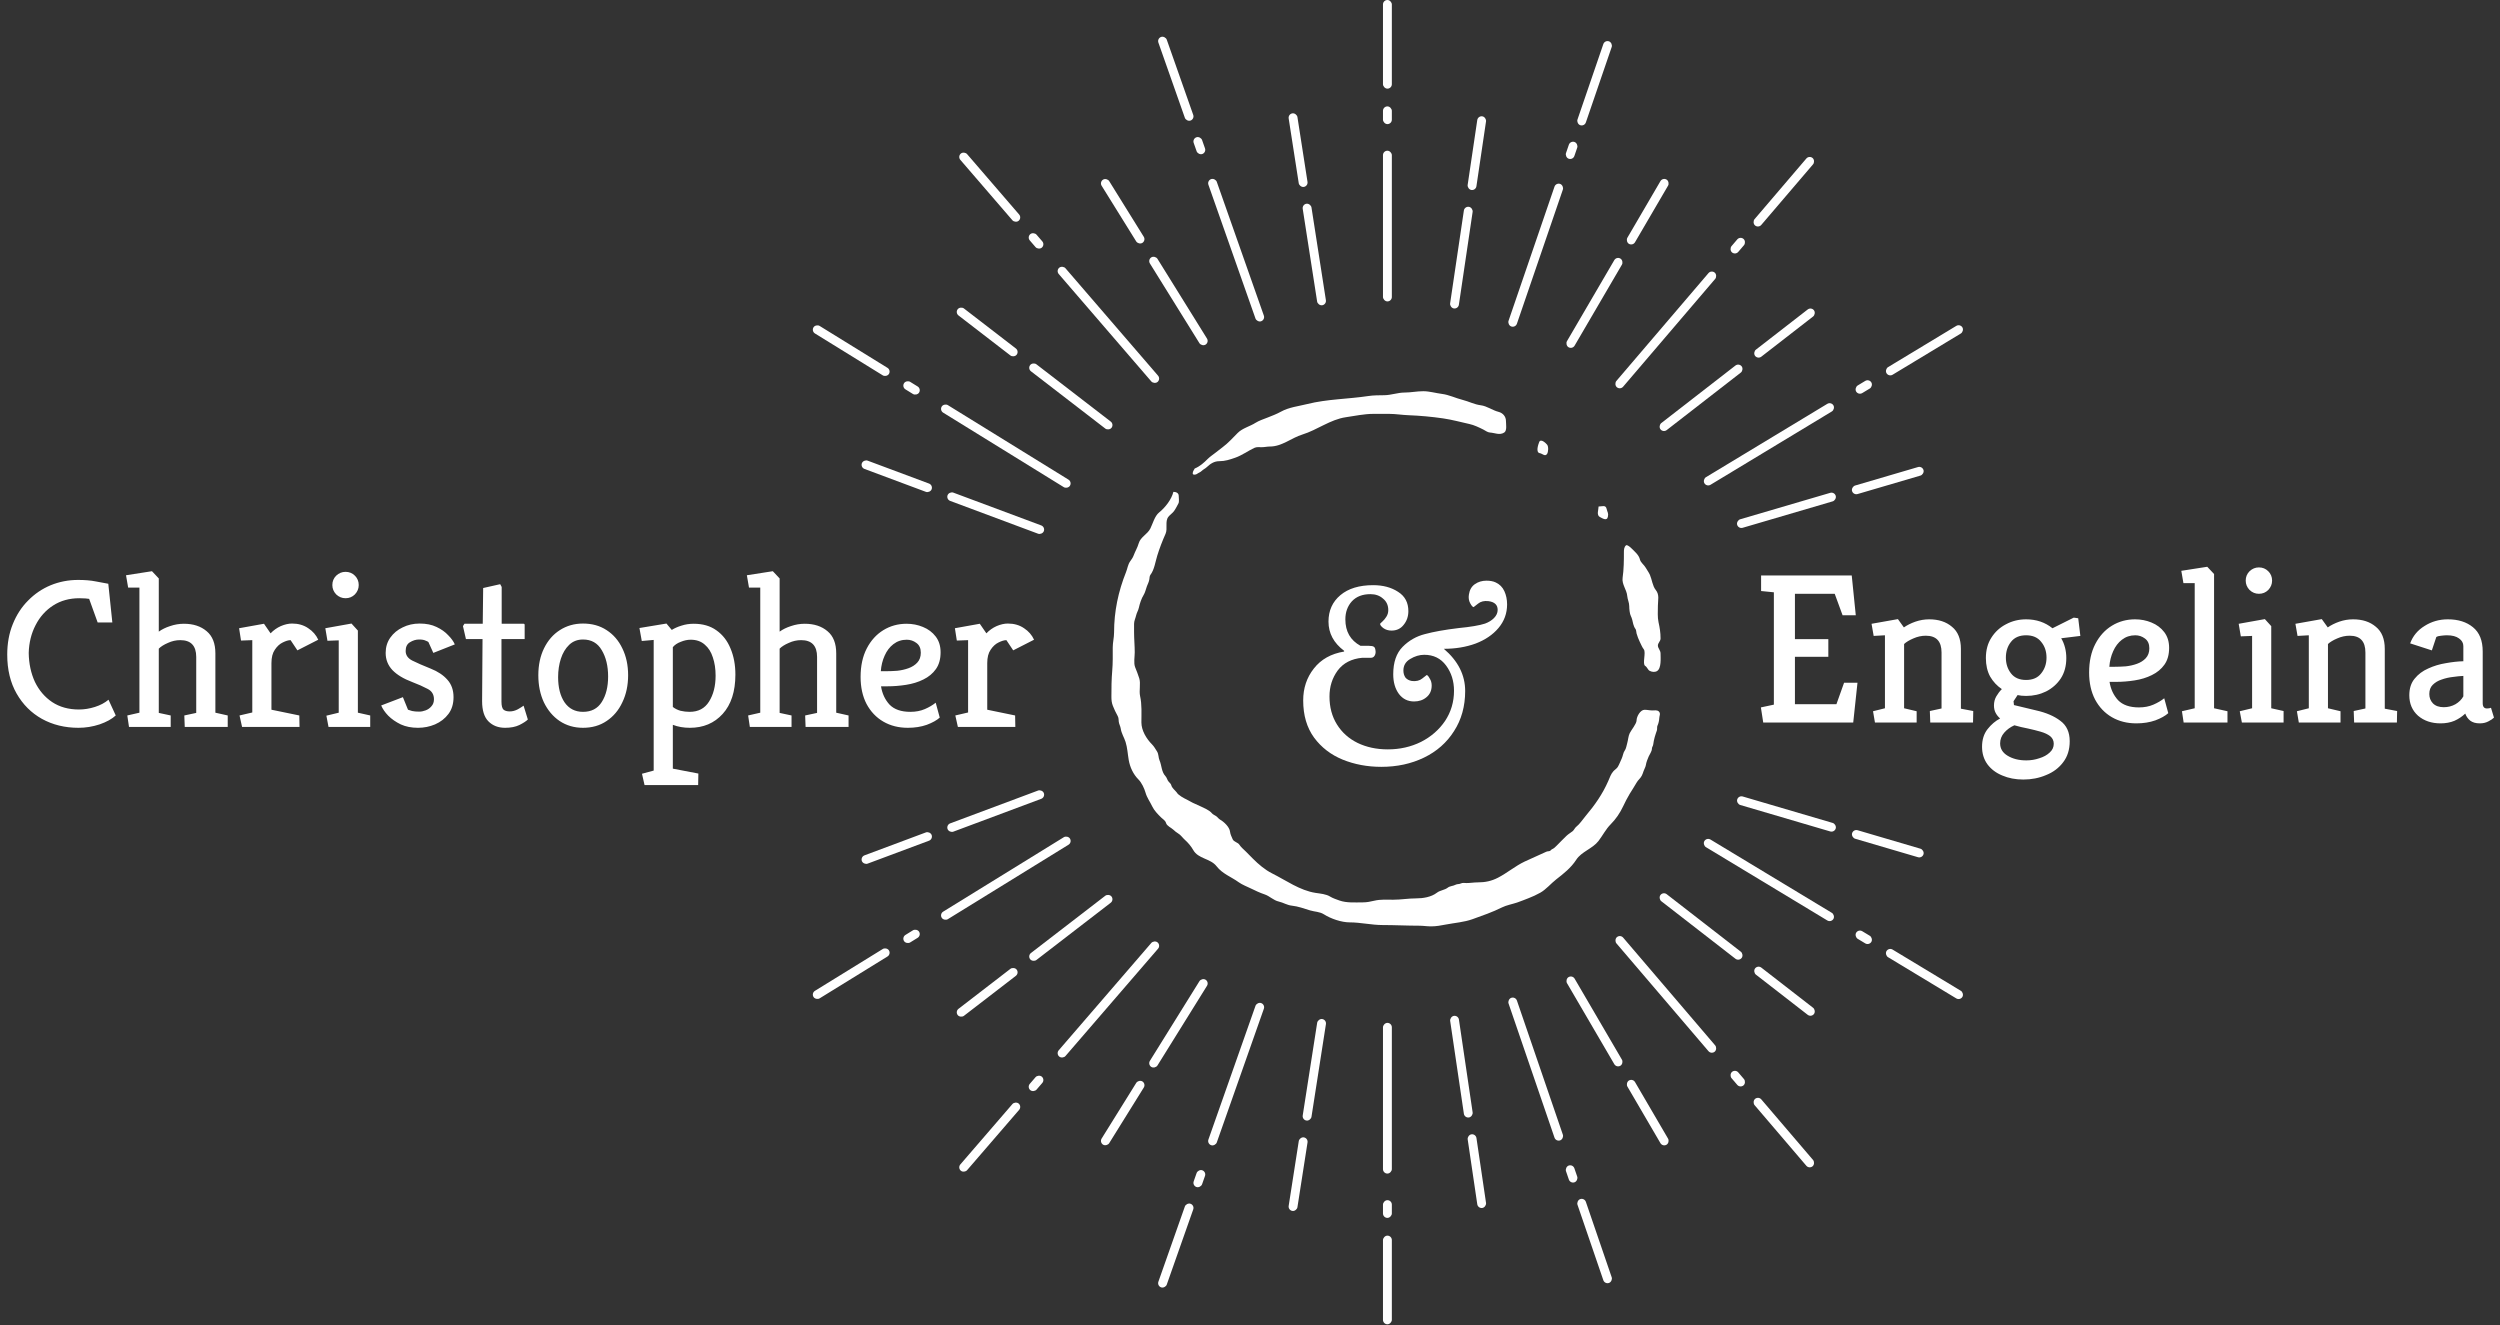 <svg width="564" height="299" viewBox="0 0 564 299" fill="none" xmlns="http://www.w3.org/2000/svg">
<rect x="0" y="0" width="564" height="299" fill="#333333" stroke="none"/>
<path d="M17.712 164.192C14.64 164.192 11.888 163.52 9.456 162.176C7.056 160.832 5.152 158.928 3.744 156.464C2.336 154 1.632 151.072 1.632 147.68C1.632 145.152 2.048 142.864 2.88 140.816C3.712 138.736 4.864 136.96 6.336 135.488C7.808 133.984 9.504 132.832 11.424 132.032C13.376 131.232 15.44 130.832 17.616 130.832C19.152 130.832 20.48 130.944 21.6 131.168C22.752 131.36 23.696 131.536 24.432 131.696L25.344 140.432H22.032L20.112 135.104C19.856 135.072 19.584 135.04 19.296 135.008C19.008 134.976 18.544 134.96 17.904 134.96C15.664 134.96 13.696 135.504 12 136.592C10.304 137.68 8.976 139.168 8.016 141.056C7.056 142.912 6.544 144.992 6.48 147.296C6.512 149.696 6.976 151.872 7.872 153.824C8.8 155.744 10.096 157.264 11.76 158.384C13.456 159.504 15.472 160.064 17.808 160.064C18.992 160.064 20.192 159.872 21.408 159.488C22.624 159.104 23.648 158.56 24.48 157.856L26.112 161.408C25.248 162.208 24.032 162.88 22.464 163.424C20.896 163.936 19.312 164.192 17.712 164.192ZM29.102 164L28.718 161.408L31.454 160.784V132.56H28.91L28.43 129.776L34.286 128.864L35.822 130.496V142.496C36.526 141.984 37.374 141.568 38.366 141.248C39.39 140.896 40.43 140.72 41.486 140.72C43.598 140.72 45.31 141.28 46.622 142.4C47.934 143.488 48.59 145.152 48.59 147.392V160.784L51.374 161.408V164H41.678L41.582 161.408L44.27 160.832V148.208C44.27 145.68 43.07 144.416 40.67 144.416C39.71 144.416 38.782 144.624 37.886 145.04C36.99 145.424 36.302 145.856 35.822 146.336V160.832L38.51 161.408V164H29.102ZM54.613 164L54.037 161.408L56.917 160.736V144.416L54.373 144.512L53.941 141.728L59.557 140.72L61.045 142.88C61.717 142.176 62.485 141.632 63.349 141.248C64.245 140.864 65.093 140.672 65.893 140.672C67.301 140.672 68.517 141.024 69.541 141.728C70.565 142.4 71.317 143.264 71.797 144.32L67.093 146.72L65.557 144.416C65.077 144.416 64.485 144.592 63.781 144.944C63.109 145.264 62.517 145.808 62.005 146.576C61.493 147.312 61.237 148.32 61.237 149.6V160.112L67.525 161.408L67.573 164H54.613ZM74.113 164L73.633 161.456L76.417 160.784V144.464L73.873 144.56L73.393 141.728L79.297 140.672L80.737 142.256V160.784L83.521 161.408V164H74.113ZM77.953 134.96C77.153 134.96 76.449 134.672 75.841 134.096C75.265 133.488 74.977 132.784 74.977 131.984C74.977 131.152 75.265 130.448 75.841 129.872C76.449 129.296 77.153 129.008 77.953 129.008C78.785 129.008 79.489 129.296 80.065 129.872C80.641 130.448 80.929 131.152 80.929 131.984C80.929 132.784 80.641 133.488 80.065 134.096C79.489 134.672 78.785 134.96 77.953 134.96ZM94.301 164.192C92.829 164.192 91.533 163.936 90.413 163.424C89.293 162.88 88.349 162.224 87.581 161.456C86.845 160.688 86.317 159.92 85.997 159.152L90.893 157.28L92.045 160.112C92.237 160.176 92.541 160.272 92.957 160.4C93.373 160.496 93.917 160.544 94.589 160.544C95.037 160.544 95.517 160.448 96.029 160.256C96.541 160.064 96.973 159.76 97.325 159.344C97.709 158.928 97.901 158.4 97.901 157.76C97.901 156.672 97.421 155.888 96.461 155.408C95.501 154.896 94.349 154.384 93.005 153.872C91.053 153.136 89.565 152.24 88.541 151.184C87.517 150.096 87.005 148.8 87.005 147.296C87.005 145.984 87.357 144.832 88.061 143.84C88.765 142.848 89.693 142.08 90.845 141.536C91.997 140.96 93.277 140.672 94.685 140.672C96.157 140.672 97.421 140.928 98.477 141.44C99.565 141.952 100.445 142.576 101.117 143.312C101.821 144.016 102.317 144.704 102.605 145.376L97.757 147.296L96.653 144.848C96.557 144.752 96.333 144.64 95.981 144.512C95.661 144.352 95.181 144.272 94.541 144.272C93.837 144.272 93.149 144.48 92.477 144.896C91.837 145.28 91.517 145.936 91.517 146.864C91.517 147.792 92.013 148.512 93.005 149.024C94.029 149.536 95.421 150.144 97.181 150.848C98.781 151.488 100.029 152.32 100.925 153.344C101.853 154.368 102.317 155.68 102.317 157.28C102.317 158.784 101.933 160.048 101.165 161.072C100.397 162.096 99.389 162.88 98.141 163.424C96.925 163.936 95.645 164.192 94.301 164.192ZM113.947 164.192C112.411 164.192 111.163 163.712 110.203 162.752C109.243 161.792 108.763 160.272 108.763 158.192L108.859 144.176H105.115L104.443 141.248L104.779 140.72H108.907L109.003 132.656L112.843 131.792L113.179 132.416V140.72H118.123C118.283 140.72 118.363 140.816 118.363 141.008V144.176H113.131V158.288C113.131 159.216 113.291 159.824 113.611 160.112C113.931 160.368 114.395 160.496 115.003 160.496C115.611 160.496 116.219 160.336 116.827 160.016C117.435 159.664 117.867 159.392 118.123 159.2L119.083 162.32C118.699 162.704 118.059 163.12 117.163 163.568C116.299 163.984 115.227 164.192 113.947 164.192ZM131.527 164.192C129.543 164.192 127.783 163.68 126.247 162.656C124.743 161.632 123.559 160.224 122.695 158.432C121.863 156.64 121.447 154.608 121.447 152.336C121.447 150.032 121.879 148 122.743 146.24C123.607 144.48 124.791 143.12 126.295 142.16C127.831 141.168 129.575 140.672 131.527 140.672C133.575 140.672 135.351 141.168 136.855 142.16C138.391 143.152 139.575 144.528 140.407 146.288C141.271 148.048 141.703 150.064 141.703 152.336C141.703 154.608 141.271 156.64 140.407 158.432C139.575 160.224 138.391 161.632 136.855 162.656C135.351 163.68 133.575 164.192 131.527 164.192ZM131.527 160.592C133.415 160.592 134.823 159.856 135.751 158.384C136.711 156.88 137.191 154.96 137.191 152.624C137.191 150.256 136.711 148.272 135.751 146.672C134.823 145.072 133.415 144.272 131.527 144.272C130.279 144.272 129.239 144.672 128.407 145.472C127.575 146.272 126.951 147.312 126.535 148.592C126.119 149.872 125.911 151.264 125.911 152.768C125.911 155.104 126.391 156.992 127.351 158.432C128.343 159.872 129.735 160.592 131.527 160.592ZM145.408 177.104L144.832 174.56L147.472 173.84V144.368L144.784 144.608L144.256 141.68L150.352 140.672L151.552 142.112C152.16 141.728 152.88 141.408 153.712 141.152C154.576 140.864 155.504 140.72 156.496 140.72C158.544 140.72 160.256 141.216 161.632 142.208C163.04 143.2 164.096 144.56 164.8 146.288C165.536 148.016 165.904 149.984 165.904 152.192C165.904 156 164.944 158.96 163.024 161.072C161.136 163.152 158.672 164.192 155.632 164.192C154.224 164.192 152.944 163.968 151.792 163.52V173.408L157.552 174.512L157.504 177.104H145.408ZM155.584 160.592C157.536 160.592 158.992 159.824 159.952 158.288C160.944 156.72 161.44 154.768 161.44 152.432C161.44 150.896 161.232 149.52 160.816 148.304C160.432 147.088 159.824 146.128 158.992 145.424C158.16 144.688 157.104 144.32 155.824 144.32C155.088 144.32 154.336 144.48 153.568 144.8C152.8 145.088 152.208 145.488 151.792 146V159.488C152.272 159.872 152.848 160.16 153.52 160.352C154.192 160.512 154.88 160.592 155.584 160.592ZM169.164 164L168.78 161.408L171.516 160.784V132.56H168.972L168.492 129.776L174.348 128.864L175.884 130.496V142.496C176.588 141.984 177.436 141.568 178.428 141.248C179.452 140.896 180.492 140.72 181.548 140.72C183.66 140.72 185.372 141.28 186.684 142.4C187.996 143.488 188.652 145.152 188.652 147.392V160.784L191.436 161.408V164H181.74L181.644 161.408L184.332 160.832V148.208C184.332 145.68 183.132 144.416 180.732 144.416C179.772 144.416 178.844 144.624 177.948 145.04C177.052 145.424 176.364 145.856 175.884 146.336V160.832L178.572 161.408V164H169.164ZM204.806 164.192C202.726 164.192 200.886 163.728 199.286 162.8C197.686 161.872 196.422 160.544 195.494 158.816C194.598 157.088 194.15 155.056 194.15 152.72C194.15 150.224 194.614 148.08 195.542 146.288C196.47 144.496 197.718 143.12 199.286 142.16C200.854 141.2 202.598 140.72 204.518 140.72C205.83 140.72 207.062 140.96 208.214 141.44C209.398 141.92 210.358 142.64 211.094 143.6C211.83 144.56 212.198 145.744 212.198 147.152C212.198 148.688 211.846 149.952 211.142 150.944C210.438 151.936 209.494 152.72 208.31 153.296C207.158 153.872 205.862 154.272 204.422 154.496C203.014 154.72 201.59 154.832 200.15 154.832H198.758C199.014 156.464 199.654 157.84 200.678 158.96C201.734 160.048 203.302 160.592 205.382 160.592C206.598 160.592 207.686 160.384 208.646 159.968C209.606 159.552 210.422 159.072 211.094 158.528L212.006 161.888C211.334 162.496 210.358 163.04 209.078 163.52C207.798 163.968 206.374 164.192 204.806 164.192ZM198.71 151.424H199.91C200.678 151.424 201.51 151.392 202.406 151.328C203.302 151.232 204.15 151.04 204.95 150.752C205.75 150.464 206.406 150.048 206.918 149.504C207.462 148.928 207.734 148.176 207.734 147.248C207.734 146.256 207.398 145.52 206.726 145.04C206.086 144.56 205.366 144.32 204.566 144.32C203.414 144.32 202.406 144.656 201.542 145.328C200.71 145.968 200.054 146.832 199.574 147.92C199.094 148.976 198.806 150.144 198.71 151.424ZM216.098 164L215.521 161.408L218.402 160.736V144.416L215.858 144.512L215.426 141.728L221.042 140.72L222.53 142.88C223.202 142.176 223.97 141.632 224.834 141.248C225.73 140.864 226.578 140.672 227.378 140.672C228.786 140.672 230.002 141.024 231.026 141.728C232.05 142.4 232.802 143.264 233.282 144.32L228.578 146.72L227.042 144.416C226.562 144.416 225.97 144.592 225.266 144.944C224.594 145.264 224.002 145.808 223.49 146.576C222.978 147.312 222.722 148.32 222.722 149.6V160.112L229.01 161.408L229.058 164H216.098Z" fill="white"/>
<path d="M311.628 173C308.494 173 305.584 172.456 302.898 171.367C300.249 170.279 298.104 168.627 296.462 166.413C294.821 164.161 294 161.365 294 158.024C294 155.247 294.802 152.845 296.406 150.818C298.011 148.753 300.286 147.477 303.234 146.989V146.82C300.883 145.056 299.708 142.861 299.708 140.233C299.708 137.756 300.603 135.767 302.394 134.265C304.185 132.764 306.647 132.013 309.781 132.013C312.019 132.013 313.903 132.52 315.433 133.534C316.963 134.509 317.727 135.954 317.727 137.869C317.727 139.07 317.373 140.102 316.664 140.965C315.993 141.828 315.079 142.26 313.922 142.26C313.213 142.26 312.598 142.072 312.075 141.697C311.59 141.322 311.348 141.003 311.348 140.74C311.348 140.702 311.516 140.534 311.852 140.233C312.187 139.933 312.486 139.576 312.747 139.164C313.045 138.713 313.195 138.206 313.195 137.643C313.195 136.555 312.803 135.692 312.019 135.054C311.273 134.378 310.322 134.04 309.165 134.04C307.375 134.04 305.976 134.584 304.968 135.673C303.998 136.761 303.513 138.113 303.513 139.727C303.513 142.466 304.651 144.456 306.927 145.694H308.774C309.371 145.694 309.762 145.769 309.949 145.92C310.173 146.032 310.303 146.408 310.341 147.046C310.341 147.421 310.247 147.74 310.061 148.003C309.874 148.265 309.613 148.397 309.277 148.397H307.319C304.894 148.622 303.047 149.579 301.779 151.268C300.547 152.957 299.932 154.909 299.932 157.123C299.932 159.525 300.491 161.627 301.611 163.429C302.73 165.231 304.278 166.619 306.255 167.595C308.27 168.571 310.546 169.059 313.083 169.059C315.806 169.059 318.306 168.496 320.582 167.37C322.857 166.206 324.667 164.63 326.01 162.641C327.353 160.614 328.024 158.343 328.024 155.828C328.024 153.651 327.427 151.756 326.234 150.142C325.04 148.528 323.398 147.721 321.309 147.721C320.227 147.721 319.164 148.04 318.119 148.678C317.112 149.279 316.608 150.142 316.608 151.268C316.608 151.869 316.758 152.394 317.056 152.845C317.392 153.257 317.877 153.52 318.511 153.633C319.481 153.745 320.264 153.558 320.861 153.07C321.458 152.582 321.794 152.319 321.869 152.281C322.055 152.319 322.279 152.582 322.54 153.07C322.839 153.52 322.988 154.046 322.988 154.646C322.988 155.772 322.596 156.654 321.813 157.292C321.067 157.93 320.134 158.249 319.015 158.249C317.597 158.249 316.459 157.686 315.601 156.56C314.743 155.397 314.314 153.914 314.314 152.113C314.314 149.41 315.023 147.346 316.44 145.92C317.858 144.493 319.537 143.536 321.477 143.048C323.417 142.523 325.935 142.072 329.032 141.697C331.755 141.434 333.751 141.097 335.019 140.684C335.84 140.383 336.512 139.971 337.034 139.445C337.594 138.882 337.873 138.263 337.873 137.587C337.873 136.461 337.183 135.804 335.803 135.617C334.833 135.504 334.049 135.692 333.453 136.18C332.856 136.668 332.52 136.93 332.445 136.968C332.221 136.93 331.96 136.63 331.662 136.067C331.363 135.504 331.27 134.866 331.382 134.153C331.531 133.102 331.979 132.314 332.725 131.788C333.471 131.263 334.348 131 335.355 131C336.176 131 336.866 131.131 337.426 131.394C338.321 131.807 338.974 132.464 339.384 133.365C339.795 134.265 340 135.26 340 136.349C340 138.375 339.347 140.158 338.041 141.697C336.773 143.198 335.057 144.362 332.893 145.188C330.729 145.976 328.341 146.37 325.73 146.37C328.938 149.11 330.543 152.281 330.543 155.885C330.543 159.338 329.703 162.359 328.024 164.949C326.383 167.539 324.126 169.528 321.253 170.917C318.38 172.306 315.172 173 311.628 173Z" fill="white"/>
<path d="M397.784 163L397.256 159.592L400.184 158.968V133.624L397.304 133.336V129.832H417.752L418.664 138.808H415.688L413.912 133.96H404.936V144.184H412.472V148.168H404.936V158.872H414.296L416.024 154.024H419.048L418.088 163H397.784ZM422.988 163L422.556 160.456L425.244 159.784V143.32L422.7 143.464L422.22 140.728L428.172 139.672L429.516 141.544C430.252 141.032 431.116 140.6 432.108 140.248C433.132 139.896 434.172 139.72 435.228 139.72C437.34 139.72 439.052 140.28 440.364 141.4C441.708 142.488 442.38 144.152 442.38 146.392V159.88L445.164 160.408L445.116 163H435.468L435.372 160.408L438.012 159.832V147.208C438.012 144.68 436.828 143.416 434.46 143.416C433.5 143.416 432.556 143.624 431.628 144.04C430.732 144.424 430.044 144.84 429.564 145.288V159.784L432.396 160.456V163H422.988ZM456.462 175.864C454.702 175.864 453.118 175.56 451.71 174.952C450.302 174.376 449.182 173.528 448.35 172.408C447.55 171.288 447.15 169.976 447.15 168.472C447.15 166.872 447.566 165.544 448.398 164.488C449.23 163.432 450.174 162.632 451.23 162.088C450.814 161.736 450.478 161.32 450.222 160.84C449.966 160.36 449.838 159.8 449.838 159.16C449.838 158.392 450.014 157.704 450.366 157.096C450.718 156.488 451.134 155.944 451.614 155.464C450.526 154.728 449.646 153.784 448.974 152.632C448.334 151.448 448.014 150.056 448.014 148.456C448.014 146.664 448.43 145.128 449.262 143.848C450.094 142.536 451.198 141.528 452.574 140.824C453.95 140.088 455.454 139.72 457.086 139.72C459.39 139.72 461.374 140.392 463.038 141.736L467.838 139.336L468.846 139.48L469.326 143.464L465.006 143.992C465.39 144.632 465.678 145.336 465.87 146.104C466.062 146.84 466.158 147.624 466.158 148.456C466.158 150.248 465.742 151.784 464.91 153.064C464.078 154.312 462.974 155.288 461.598 155.992C460.222 156.664 458.718 157 457.086 157C456.35 157 455.71 156.936 455.166 156.808L454.254 158.2L454.35 159.064L459.342 160.264C461.614 160.776 463.438 161.56 464.814 162.616C466.222 163.64 466.926 165.176 466.926 167.224C466.926 169.112 466.43 170.696 465.438 171.976C464.478 173.256 463.198 174.216 461.598 174.856C460.03 175.528 458.318 175.864 456.462 175.864ZM457.134 171.544C458.158 171.544 459.134 171.384 460.062 171.064C461.022 170.776 461.806 170.344 462.414 169.768C463.022 169.224 463.326 168.568 463.326 167.8C463.326 167.096 463.054 166.52 462.51 166.072C461.966 165.656 461.246 165.32 460.35 165.064C459.454 164.808 458.494 164.568 457.47 164.344C456.446 164.152 455.438 163.912 454.446 163.624C453.518 164.04 452.75 164.6 452.142 165.304C451.534 166.008 451.23 166.808 451.23 167.704C451.23 168.888 451.79 169.816 452.91 170.488C454.062 171.192 455.47 171.544 457.134 171.544ZM457.086 153.4C458.59 153.4 459.726 152.904 460.494 151.912C461.294 150.92 461.694 149.736 461.694 148.36C461.694 146.952 461.294 145.768 460.494 144.808C459.726 143.816 458.59 143.32 457.086 143.32C455.582 143.32 454.446 143.816 453.678 144.808C452.91 145.768 452.526 146.952 452.526 148.36C452.526 149.736 452.91 150.92 453.678 151.912C454.446 152.904 455.582 153.4 457.086 153.4ZM481.962 163.192C479.882 163.192 478.042 162.728 476.442 161.8C474.842 160.872 473.578 159.544 472.65 157.816C471.754 156.088 471.306 154.056 471.306 151.72C471.306 149.224 471.77 147.08 472.698 145.288C473.626 143.496 474.874 142.12 476.442 141.16C478.01 140.2 479.754 139.72 481.674 139.72C482.986 139.72 484.218 139.96 485.37 140.44C486.554 140.92 487.514 141.64 488.25 142.6C488.986 143.56 489.354 144.744 489.354 146.152C489.354 147.688 489.002 148.952 488.298 149.944C487.594 150.936 486.65 151.72 485.466 152.296C484.314 152.872 483.018 153.272 481.578 153.496C480.17 153.72 478.746 153.832 477.306 153.832H475.914C476.17 155.464 476.81 156.84 477.834 157.96C478.89 159.048 480.458 159.592 482.538 159.592C483.754 159.592 484.842 159.384 485.802 158.968C486.762 158.552 487.578 158.072 488.25 157.528L489.162 160.888C488.49 161.496 487.514 162.04 486.234 162.52C484.954 162.968 483.53 163.192 481.962 163.192ZM475.866 150.424H477.066C477.834 150.424 478.666 150.392 479.562 150.328C480.458 150.232 481.306 150.04 482.106 149.752C482.906 149.464 483.562 149.048 484.074 148.504C484.618 147.928 484.89 147.176 484.89 146.248C484.89 145.256 484.554 144.52 483.882 144.04C483.242 143.56 482.522 143.32 481.722 143.32C480.57 143.32 479.562 143.656 478.698 144.328C477.866 144.968 477.21 145.832 476.73 146.92C476.25 147.976 475.962 149.144 475.866 150.424ZM492.63 163L492.246 160.456L495.126 159.784V131.56H492.582L492.102 128.776L497.958 127.864L499.494 129.496V159.784L502.518 160.456V163H492.63ZM505.769 163L505.289 160.456L508.073 159.784V143.464L505.529 143.56L505.049 140.728L510.953 139.672L512.393 141.256V159.784L515.177 160.408V163H505.769ZM509.609 133.96C508.809 133.96 508.105 133.672 507.497 133.096C506.921 132.488 506.633 131.784 506.633 130.984C506.633 130.152 506.921 129.448 507.497 128.872C508.105 128.296 508.809 128.008 509.609 128.008C510.441 128.008 511.145 128.296 511.721 128.872C512.297 129.448 512.585 130.152 512.585 130.984C512.585 131.784 512.297 132.488 511.721 133.096C511.145 133.672 510.441 133.96 509.609 133.96ZM518.613 163L518.181 160.456L520.869 159.784V143.32L518.325 143.464L517.845 140.728L523.797 139.672L525.141 141.544C525.877 141.032 526.741 140.6 527.733 140.248C528.757 139.896 529.797 139.72 530.853 139.72C532.965 139.72 534.677 140.28 535.989 141.4C537.333 142.488 538.005 144.152 538.005 146.392V159.88L540.789 160.408L540.741 163H531.093L530.997 160.408L533.637 159.832V147.208C533.637 144.68 532.453 143.416 530.085 143.416C529.125 143.416 528.181 143.624 527.253 144.04C526.357 144.424 525.669 144.84 525.189 145.288V159.784L528.021 160.456V163H518.613ZM550.595 163.192C548.547 163.192 546.851 162.616 545.507 161.464C544.195 160.28 543.539 158.744 543.539 156.856C543.539 155.32 543.939 154.072 544.739 153.112C545.539 152.12 546.563 151.352 547.811 150.808C549.059 150.232 550.387 149.832 551.795 149.608C553.203 149.352 554.515 149.208 555.731 149.176V145.768C555.731 145.064 555.411 144.488 554.771 144.04C554.131 143.56 553.219 143.32 552.035 143.32C551.651 143.32 551.219 143.352 550.739 143.416C550.291 143.448 549.923 143.544 549.635 143.704L548.627 146.728L543.731 145.144C544.339 143.48 545.427 142.168 546.995 141.208C548.563 140.216 550.307 139.72 552.227 139.72C554.563 139.72 556.451 140.312 557.891 141.496C559.363 142.68 560.099 144.504 560.099 146.968V158.632C560.099 159.432 560.419 159.832 561.059 159.832C561.251 159.832 561.427 159.816 561.587 159.784C561.747 159.72 561.875 159.688 561.971 159.688L562.643 161.896C562.355 162.184 561.923 162.472 561.347 162.76C560.803 163.048 560.163 163.192 559.427 163.192C558.531 163.192 557.811 162.984 557.267 162.568C556.755 162.152 556.387 161.624 556.163 160.984C555.459 161.656 554.643 162.2 553.715 162.616C552.787 163 551.747 163.192 550.595 163.192ZM551.315 159.544C552.275 159.544 553.155 159.32 553.955 158.872C554.755 158.392 555.347 157.8 555.731 157.096V152.488C555.027 152.52 554.227 152.6 553.331 152.728C552.467 152.824 551.635 153.016 550.835 153.304C550.035 153.56 549.363 153.96 548.819 154.504C548.307 155.016 548.051 155.704 548.051 156.568C548.051 157.4 548.323 158.104 548.867 158.68C549.443 159.256 550.259 159.544 551.315 159.544Z" fill="white"/>
<path d="M272.476 103.519C271.606 104.389 270.714 105.207 269.528 105.699C269.318 106.119 269.077 106.31 269.077 106.827C269.077 107.207 269.812 107.095 270.012 106.935C270.346 106.668 270.783 106.566 271.115 106.234C271.444 105.905 271.894 105.72 272.234 105.398C273.059 104.619 273.912 104.045 275.057 104.045C276.394 104.045 277.438 103.685 278.666 103.26C280.148 102.747 281.573 101.706 282.992 101.038C283.5 100.799 284.088 100.888 284.646 100.888C285.278 100.888 285.872 100.737 286.484 100.737C289.223 100.737 291.318 98.798 293.809 98.031C297.156 97.001 300.136 94.623 303.64 94.122C305.691 93.829 307.738 93.37 309.822 93.37H313.397C314.858 93.37 316.271 93.617 317.723 93.671C320.329 93.767 322.996 94.015 325.575 94.389C327.601 94.683 329.531 95.23 331.505 95.659C332.554 95.887 333.673 96.425 334.629 96.903C335.106 97.142 335.59 97.55 336.133 97.58C337.206 97.64 338.334 98.259 339.365 97.572C340.029 97.129 339.741 95.645 339.741 94.949C339.741 93.96 339.03 93.157 338.079 92.919C336.7 92.574 335.48 91.605 334.036 91.424C332.639 91.249 331.328 90.555 329.96 90.213C328.42 89.828 326.899 89.066 325.316 88.868C323.918 88.693 322.487 88.258 321.089 88.258C319.67 88.258 318.27 88.559 316.888 88.559C315.343 88.559 313.858 89.143 312.311 89.16C311.117 89.174 309.882 89.166 308.702 89.344C304.14 90.033 299.435 90.024 294.937 91.148C292.944 91.647 290.794 91.865 288.956 92.886C288.035 93.398 286.956 93.813 285.974 94.197C285.132 94.527 283.986 94.912 283.226 95.4C281.994 96.192 280.311 96.586 279.234 97.664C278.111 98.787 277.118 99.916 275.834 100.879C275.242 101.323 274.653 101.805 274.072 102.241C273.597 102.597 272.891 103.105 272.476 103.519Z" fill="white"/>
<path d="M261.484 115.622C262.88 114.505 264.315 112.642 264.717 110.961C265.293 110.961 265.919 111.199 265.919 111.863C265.919 112.34 266.078 113.172 265.844 113.592C265.523 114.17 265.271 114.726 264.867 115.288C264.509 115.785 263.956 116.117 263.581 116.599C262.775 117.635 263.479 119.234 262.946 120.433C262.226 122.053 261.597 123.666 261.075 125.361C260.66 126.711 260.404 128.566 259.538 129.68C259.341 129.933 259.334 130.362 259.296 130.665C259.224 131.235 258.932 131.749 258.736 132.277C258.52 132.859 258.343 133.688 258.018 134.199C257.521 134.979 257.12 136.192 256.932 137.089C256.804 137.699 256.443 138.23 256.305 138.851C256.165 139.482 255.846 140.068 255.846 140.73V142.61C255.846 144.157 255.996 145.635 255.996 147.162C255.996 148.147 255.723 149.585 256.08 150.503C256.418 151.373 256.741 152.133 257.015 153.026C257.392 154.249 256.928 155.786 257.207 157.043C257.633 158.956 257.5 160.986 257.5 162.974C257.5 164.815 258.648 166.687 259.905 167.944C260.344 168.382 260.687 169 261.025 169.531C261.425 170.16 261.31 170.917 261.593 171.552C262.096 172.684 262.01 174.125 262.912 175.077C263.264 175.448 263.332 176.011 263.664 176.363C263.893 176.606 264.181 176.846 264.257 177.19C264.381 177.745 265.126 178.331 265.468 178.769C265.776 179.384 267.171 180.125 267.799 180.414C268.26 180.627 268.615 180.902 269.085 181.108C269.689 181.372 270.287 181.638 270.881 181.926C271.692 182.32 272.855 182.778 273.437 183.505C273.611 183.723 274.1 183.953 274.339 184.106C274.675 184.322 274.897 184.709 275.241 184.9C276.11 185.383 277.384 186.571 277.496 187.64C277.555 188.194 277.866 188.83 278.098 189.352C278.352 189.924 279.322 190.075 279.601 190.563C279.88 191.05 280.696 191.741 281.105 192.15C281.639 192.685 282.165 193.227 282.675 193.737C283.911 194.973 285.392 196.24 286.968 197.028C290.139 198.613 293.228 200.888 296.808 201.438C297.873 201.602 299.177 201.693 300.116 202.29C300.608 202.604 301.624 202.964 302.187 203.159C303.834 203.729 305.686 203.577 307.416 203.577C308.347 203.577 309.127 203.418 310.039 203.201C311.444 202.866 312.894 202.975 314.332 202.975C316.057 202.975 317.739 202.675 319.444 202.675C321.007 202.675 322.879 202.4 324.18 201.388C324.876 200.847 325.943 200.79 326.594 200.269C327.109 199.857 327.818 199.91 328.39 199.592C328.751 199.392 329.197 199.513 329.593 199.3C329.936 199.115 330.491 199.217 330.871 199.217C331.681 199.217 332.512 199.066 333.351 199.066C335.052 199.066 336.448 198.78 337.937 198.014C340.027 196.939 341.852 195.366 343.951 194.372C345.539 193.62 347.212 192.924 348.846 192.15C349.114 192.023 349.412 192.08 349.664 191.966C349.856 191.88 349.948 191.663 350.149 191.582C350.582 191.409 350.913 191.051 351.243 190.722C351.969 189.996 352.678 189.248 353.423 188.542C353.81 188.175 354.349 187.859 354.776 187.523C355.13 187.244 355.253 186.793 355.603 186.52C356.411 185.892 357.029 184.899 357.7 184.106C359.771 181.659 361.535 179.14 362.812 176.221C363.169 175.404 363.409 174.627 363.981 173.991C364.294 173.643 364.767 173.381 365 172.972C365.343 172.372 365.576 171.718 365.869 171.101C366.103 170.606 366.217 169.73 366.537 169.33C366.835 168.957 366.967 168.126 367.105 167.643C367.308 166.932 367.346 166.042 367.673 165.388C368.037 164.659 369.21 163.272 369.21 162.531C369.21 161.653 370.066 160.126 371.014 160.126C371.599 160.126 372.2 160.276 372.743 160.276C373.238 160.276 373.867 160.139 374.238 160.51C374.718 160.989 374.322 161.528 374.322 162.08C374.322 162.456 374.139 163.311 373.946 163.659C373.768 163.979 373.906 164.426 373.795 164.778C373.636 165.289 373.433 165.768 373.303 166.29L373.293 166.329C373.162 166.851 373.021 167.414 372.968 167.944C372.931 168.314 372.668 168.534 372.668 168.921C372.668 169.49 372.176 170.141 371.949 170.65C371.697 171.218 371.394 171.989 371.306 172.605C371.246 173.029 370.923 173.536 370.788 173.966C370.673 174.335 370.552 174.664 370.379 175.01C370.087 175.594 369.535 175.988 369.243 176.514C368.752 177.398 368.158 178.259 367.631 179.136C367.115 179.997 366.602 181.012 366.169 181.926C365.453 183.438 364.54 184.792 363.346 185.986C362.27 187.062 361.548 188.523 360.606 189.744C359.28 191.463 356.77 192.14 355.603 193.954C354.43 195.779 352.759 197.085 351.093 198.381C349.91 199.301 348.771 200.682 347.484 201.397C346.632 201.87 345.73 202.296 344.82 202.641C343.966 202.965 343.132 203.317 342.264 203.61C341.201 203.969 339.853 204.21 338.864 204.704C336.755 205.759 334.417 206.574 332.19 207.369C330.274 208.053 328.211 208.187 326.21 208.572C325.055 208.794 324.013 208.989 322.827 208.989C321.921 208.989 321.053 208.839 320.129 208.839C317.392 208.839 314.644 208.689 311.893 208.689C309.428 208.689 306.929 208.087 304.484 208.087C302.644 208.087 300.253 207.274 298.696 206.283C297.708 205.655 296.607 205.71 295.538 205.381C294.247 204.983 292.804 204.455 291.454 204.32C290.387 204.213 289.519 203.623 288.505 203.393C287.262 203.11 286.453 202.16 285.315 201.781C284.239 201.422 283.178 200.915 282.157 200.419C281.301 200.004 280.21 199.581 279.451 199.033C277.747 197.802 275.801 197.158 274.456 195.424C273.074 193.644 270.315 193.785 269.194 191.766C268.722 190.916 267.998 190.08 267.273 189.435C266.759 188.979 266.375 188.351 265.777 188.015C265.401 187.804 265.029 187.484 264.717 187.189C264.239 186.738 263.25 186.341 263.063 185.685C262.892 185.088 262.391 184.854 261.977 184.449C261.216 183.705 260.38 182.857 259.922 181.885C259.425 180.829 258.767 179.995 258.435 178.836C258.154 177.852 257.559 176.573 256.823 175.837C255.666 174.68 254.922 173.078 254.643 171.477C254.408 170.126 254.341 168.671 253.925 167.376C253.592 166.339 252.99 165.449 252.831 164.335C252.758 163.825 252.454 163.348 252.396 162.832C252.334 162.27 252.393 161.969 252.121 161.479C251.756 160.823 251.335 159.95 251.068 159.257C250.777 158.499 250.734 157.929 250.734 157.102C250.734 155.167 250.751 153.267 250.918 151.338C251.07 149.58 251.035 147.824 251.035 146.06C251.035 144.927 251.335 143.829 251.335 142.685C251.335 137.92 252.286 133.438 254.033 129.07C254.357 128.261 254.447 127.382 254.952 126.656C255.243 126.238 255.551 125.841 255.729 125.361C256.097 124.369 256.611 123.562 256.898 122.555C257.305 121.133 258.868 120.537 259.521 119.23C260.051 118.17 260.5 116.409 261.484 115.622Z" fill="white"/>
<path d="M347.409 102.241C346.376 102.112 347.045 100.232 347.259 99.685C347.65 98.902 348.772 99.998 349.029 100.32C349.387 100.767 349.299 101.96 349.029 102.391C348.585 103.103 347.909 102.303 347.409 102.241Z" fill="white"/>
<path d="M360.94 116.641C360.11 116.226 360.64 114.968 360.64 114.269C361.449 114.269 362.242 113.846 362.452 114.795C362.631 115.597 362.925 115.752 362.736 116.599C362.504 117.643 361.447 116.894 360.94 116.641Z" fill="white"/>
<path d="M366.061 130.356C366.339 128.412 366.353 126.51 366.353 124.493C366.353 123.989 366.401 123.372 366.838 123.023C367.083 122.826 367.809 123.46 367.974 123.624C368.695 124.345 369.739 125.185 369.97 126.222C370.119 126.894 370.911 127.436 371.239 128.026C371.55 128.586 371.944 129.067 372.217 129.68C372.679 130.72 372.807 132.204 373.536 133.096C374.429 134.186 374.021 135.427 374.021 136.671C374.021 137.89 373.911 139.238 374.163 140.371C374.441 141.621 374.622 142.72 374.622 144.038C374.622 144.703 373.985 145.039 374.021 145.692C374.053 146.274 374.622 146.726 374.622 147.421C374.622 148.435 374.848 150.809 373.804 151.405C373.322 151.68 372.641 151.607 372.142 151.33C371.753 151.114 371.59 150.487 371.164 150.236C370.448 149.815 371.402 147.192 370.83 146.477C370.489 146.051 370.185 145.303 369.928 144.79C369.63 144.193 369.407 143.552 369.21 142.911C369.133 142.661 369.139 142.11 368.984 141.925C368.767 141.664 368.541 141.141 368.466 140.806C368.355 140.303 368.171 139.432 367.932 139.001C367.654 138.502 367.556 137.317 367.556 136.746C367.556 135.947 367.164 135.223 367.105 134.449C366.997 133.051 365.85 131.83 366.061 130.356Z" fill="white"/>
<rect x="312" y="34" width="2" height="34" rx="1" fill="white"/>
<rect x="312" width="2" height="20" rx="1" fill="white"/>
<rect x="312" y="24" width="2" height="4" rx="1" fill="white"/>
<rect x="330.395" y="46.51" width="2" height="23.179" rx="1" transform="rotate(8.422 330.395 46.51)" fill="white"/>
<rect x="333.417" y="26.096" width="2" height="16.799" rx="1" transform="rotate(8.422 333.417 26.096)" fill="white"/>
<rect x="364.69" y="57.82" width="2" height="23.179" rx="1" transform="rotate(30.288 364.69 57.82)" fill="white"/>
<rect x="375.099" y="40" width="2" height="16.799" rx="1" transform="rotate(30.288 375.099 40)" fill="white"/>
<rect x="392.304" y="81.853" width="2" height="23.179" rx="1" transform="rotate(52.195 392.304 81.853)" fill="white"/>
<rect x="408.609" y="69.203" width="2" height="16.799" rx="1" transform="rotate(52.195 408.609 69.203)" fill="white"/>
<rect x="413.86" y="110.902" width="2" height="23.179" rx="1" transform="rotate(73.635 413.86 110.902)" fill="white"/>
<rect x="433.661" y="105.087" width="2" height="16.799" rx="1" transform="rotate(73.635 433.661 105.087)" fill="white"/>
<rect x="293.739" y="46.117" width="2" height="23.179" rx="1" transform="rotate(-8.835 293.739 46.117)" fill="white"/>
<rect x="290.57" y="25.725" width="2" height="16.799" rx="1" transform="rotate(-8.835 290.57 25.725)" fill="white"/>
<rect x="258.89" y="58.586" width="2" height="23.179" rx="1" transform="rotate(-31.849 258.89 58.586)" fill="white"/>
<rect x="248" y="41.055" width="2" height="16.799" rx="1" transform="rotate(-31.849 248 41.055)" fill="white"/>
<rect x="231.793" y="83.154" width="2" height="23.179" rx="1" transform="rotate(-52.386 231.793 83.154)" fill="white"/>
<rect x="215.445" y="70.558" width="2" height="16.799" rx="1" transform="rotate(-52.386 215.445 70.558)" fill="white"/>
<rect x="213.424" y="112.656" width="2" height="23.179" rx="1" transform="rotate(-69.538 213.424 112.656)" fill="white"/>
<rect x="194.089" y="105.442" width="2" height="16.799" rx="1" transform="rotate(-69.538 194.089 105.442)" fill="white"/>
<rect x="351.017" y="41.165" width="2" height="34" rx="1" transform="rotate(18.908 351.017 41.165)" fill="white"/>
<rect x="362.035" y="9" width="2" height="20" rx="1" transform="rotate(18.908 362.035 9)" fill="white"/>
<rect x="354.258" y="31.705" width="2" height="4" rx="1" transform="rotate(18.908 354.258 31.705)" fill="white"/>
<rect x="386.081" y="60.854" width="2" height="34" rx="1" transform="rotate(40.5 386.081 60.854)" fill="white"/>
<rect x="408.162" y="35" width="2" height="20" rx="1" transform="rotate(40.5 408.162 35)" fill="white"/>
<rect x="392.576" y="53.25" width="2" height="4" rx="1" transform="rotate(40.5 392.576 53.25)" fill="white"/>
<rect x="413.098" y="90.587" width="2" height="34" rx="1" transform="rotate(58.852 413.098 90.587)" fill="white"/>
<rect x="442.197" y="73" width="2" height="20" rx="1" transform="rotate(58.852 442.197 73)" fill="white"/>
<rect x="421.657" y="85.414" width="2" height="4" rx="1" transform="rotate(58.852 421.657 85.414)" fill="white"/>
<rect x="272.286" y="40.736" width="2" height="34" rx="1" transform="rotate(-19.386 272.286 40.736)" fill="white"/>
<rect x="261" y="8.664" width="2" height="20" rx="1" transform="rotate(-19.386 261 8.664)" fill="white"/>
<rect x="268.966" y="31.303" width="2" height="4" rx="1" transform="rotate(-19.386 268.966 31.303)" fill="white"/>
<rect x="238.197" y="61.06" width="2" height="34" rx="1" transform="rotate(-40.758 238.197 61.06)" fill="white"/>
<rect x="216" y="35.306" width="2" height="20" rx="1" transform="rotate(-40.758 216 35.306)" fill="white"/>
<rect x="231.669" y="53.485" width="2" height="4" rx="1" transform="rotate(-40.758 231.669 53.485)" fill="white"/>
<rect x="211.927" y="92.569" width="2" height="34" rx="1" transform="rotate(-58.298 211.927 92.569)" fill="white"/>
<rect x="183" y="74.702" width="2" height="20" rx="1" transform="rotate(-58.298 183 74.702)" fill="white"/>
<rect x="203.419" y="87.314" width="2" height="4" rx="1" transform="rotate(-58.298 203.419 87.314)" fill="white"/>
<rect width="2" height="34" rx="1" transform="matrix(1 0 0 -1 312 264.759)" fill="white"/>
<rect width="2" height="20" rx="1" transform="matrix(1 0 0 -1 312 298.759)" fill="white"/>
<rect width="2" height="4" rx="1" transform="matrix(1 0 0 -1 312 274.759)" fill="white"/>
<rect width="2" height="23.179" rx="1" transform="matrix(0.989 -0.146 -0.146 -0.989 330.395 252.249)" fill="white"/>
<rect width="2" height="16.799" rx="1" transform="matrix(0.989 -0.146 -0.146 -0.989 333.417 272.663)" fill="white"/>
<rect width="2" height="23.179" rx="1" transform="matrix(0.863 -0.504 -0.504 -0.863 364.69 240.939)" fill="white"/>
<rect width="2" height="16.799" rx="1" transform="matrix(0.863 -0.504 -0.504 -0.863 375.099 258.759)" fill="white"/>
<rect width="2" height="23.179" rx="1" transform="matrix(0.613 -0.79 -0.79 -0.613 392.304 216.906)" fill="white"/>
<rect width="2" height="16.799" rx="1" transform="matrix(0.613 -0.79 -0.79 -0.613 408.609 229.556)" fill="white"/>
<rect width="2" height="23.179" rx="1" transform="matrix(0.282 -0.959 -0.959 -0.282 413.86 187.857)" fill="white"/>
<rect width="2" height="16.799" rx="1" transform="matrix(0.282 -0.959 -0.959 -0.282 433.661 193.672)" fill="white"/>
<rect width="2" height="23.179" rx="1" transform="matrix(0.988 0.154 0.154 -0.988 293.739 252.642)" fill="white"/>
<rect width="2" height="16.799" rx="1" transform="matrix(0.988 0.154 0.154 -0.988 290.57 273.034)" fill="white"/>
<rect width="2" height="23.179" rx="1" transform="matrix(0.849 0.528 0.528 -0.849 258.89 240.174)" fill="white"/>
<rect width="2" height="16.799" rx="1" transform="matrix(0.849 0.528 0.528 -0.849 248 257.704)" fill="white"/>
<rect width="2" height="23.179" rx="1" transform="matrix(0.61 0.792 0.792 -0.61 231.793 215.605)" fill="white"/>
<rect width="2" height="16.799" rx="1" transform="matrix(0.61 0.792 0.792 -0.61 215.445 228.201)" fill="white"/>
<rect width="2" height="23.179" rx="1" transform="matrix(0.35 0.937 0.937 -0.35 213.424 186.103)" fill="white"/>
<rect width="2" height="16.799" rx="1" transform="matrix(0.35 0.937 0.937 -0.35 194.089 193.317)" fill="white"/>
<rect width="2" height="34" rx="1" transform="matrix(0.946 -0.324 -0.324 -0.946 351.017 257.594)" fill="white"/>
<rect width="2" height="20" rx="1" transform="matrix(0.946 -0.324 -0.324 -0.946 362.035 289.759)" fill="white"/>
<rect width="2" height="4" rx="1" transform="matrix(0.946 -0.324 -0.324 -0.946 354.258 267.054)" fill="white"/>
<rect width="2" height="34" rx="1" transform="matrix(0.76 -0.649 -0.649 -0.76 386.081 237.905)" fill="white"/>
<rect width="2" height="20" rx="1" transform="matrix(0.76 -0.649 -0.649 -0.76 408.162 263.759)" fill="white"/>
<rect width="2" height="4" rx="1" transform="matrix(0.76 -0.649 -0.649 -0.76 392.576 245.509)" fill="white"/>
<rect width="2" height="34" rx="1" transform="matrix(0.517 -0.856 -0.856 -0.517 413.098 208.173)" fill="white"/>
<rect width="2" height="20" rx="1" transform="matrix(0.517 -0.856 -0.856 -0.517 442.197 225.759)" fill="white"/>
<rect width="2" height="4" rx="1" transform="matrix(0.517 -0.856 -0.856 -0.517 421.657 213.345)" fill="white"/>
<rect width="2" height="34" rx="1" transform="matrix(0.943 0.332 0.332 -0.943 272.286 258.023)" fill="white"/>
<rect width="2" height="20" rx="1" transform="matrix(0.943 0.332 0.332 -0.943 261 290.095)" fill="white"/>
<rect width="2" height="4" rx="1" transform="matrix(0.943 0.332 0.332 -0.943 268.966 267.456)" fill="white"/>
<rect width="2" height="34" rx="1" transform="matrix(0.757 0.653 0.653 -0.757 238.197 237.699)" fill="white"/>
<rect width="2" height="20" rx="1" transform="matrix(0.757 0.653 0.653 -0.757 216 263.453)" fill="white"/>
<rect width="2" height="4" rx="1" transform="matrix(0.757 0.653 0.653 -0.757 231.669 245.274)" fill="white"/>
<rect width="2" height="34" rx="1" transform="matrix(0.525 0.851 0.851 -0.525 211.927 206.191)" fill="white"/>
<rect width="2" height="20" rx="1" transform="matrix(0.525 0.851 0.851 -0.525 183 224.057)" fill="white"/>
<rect width="2" height="4" rx="1" transform="matrix(0.525 0.851 0.851 -0.525 203.419 211.445)" fill="white"/>
</svg>
